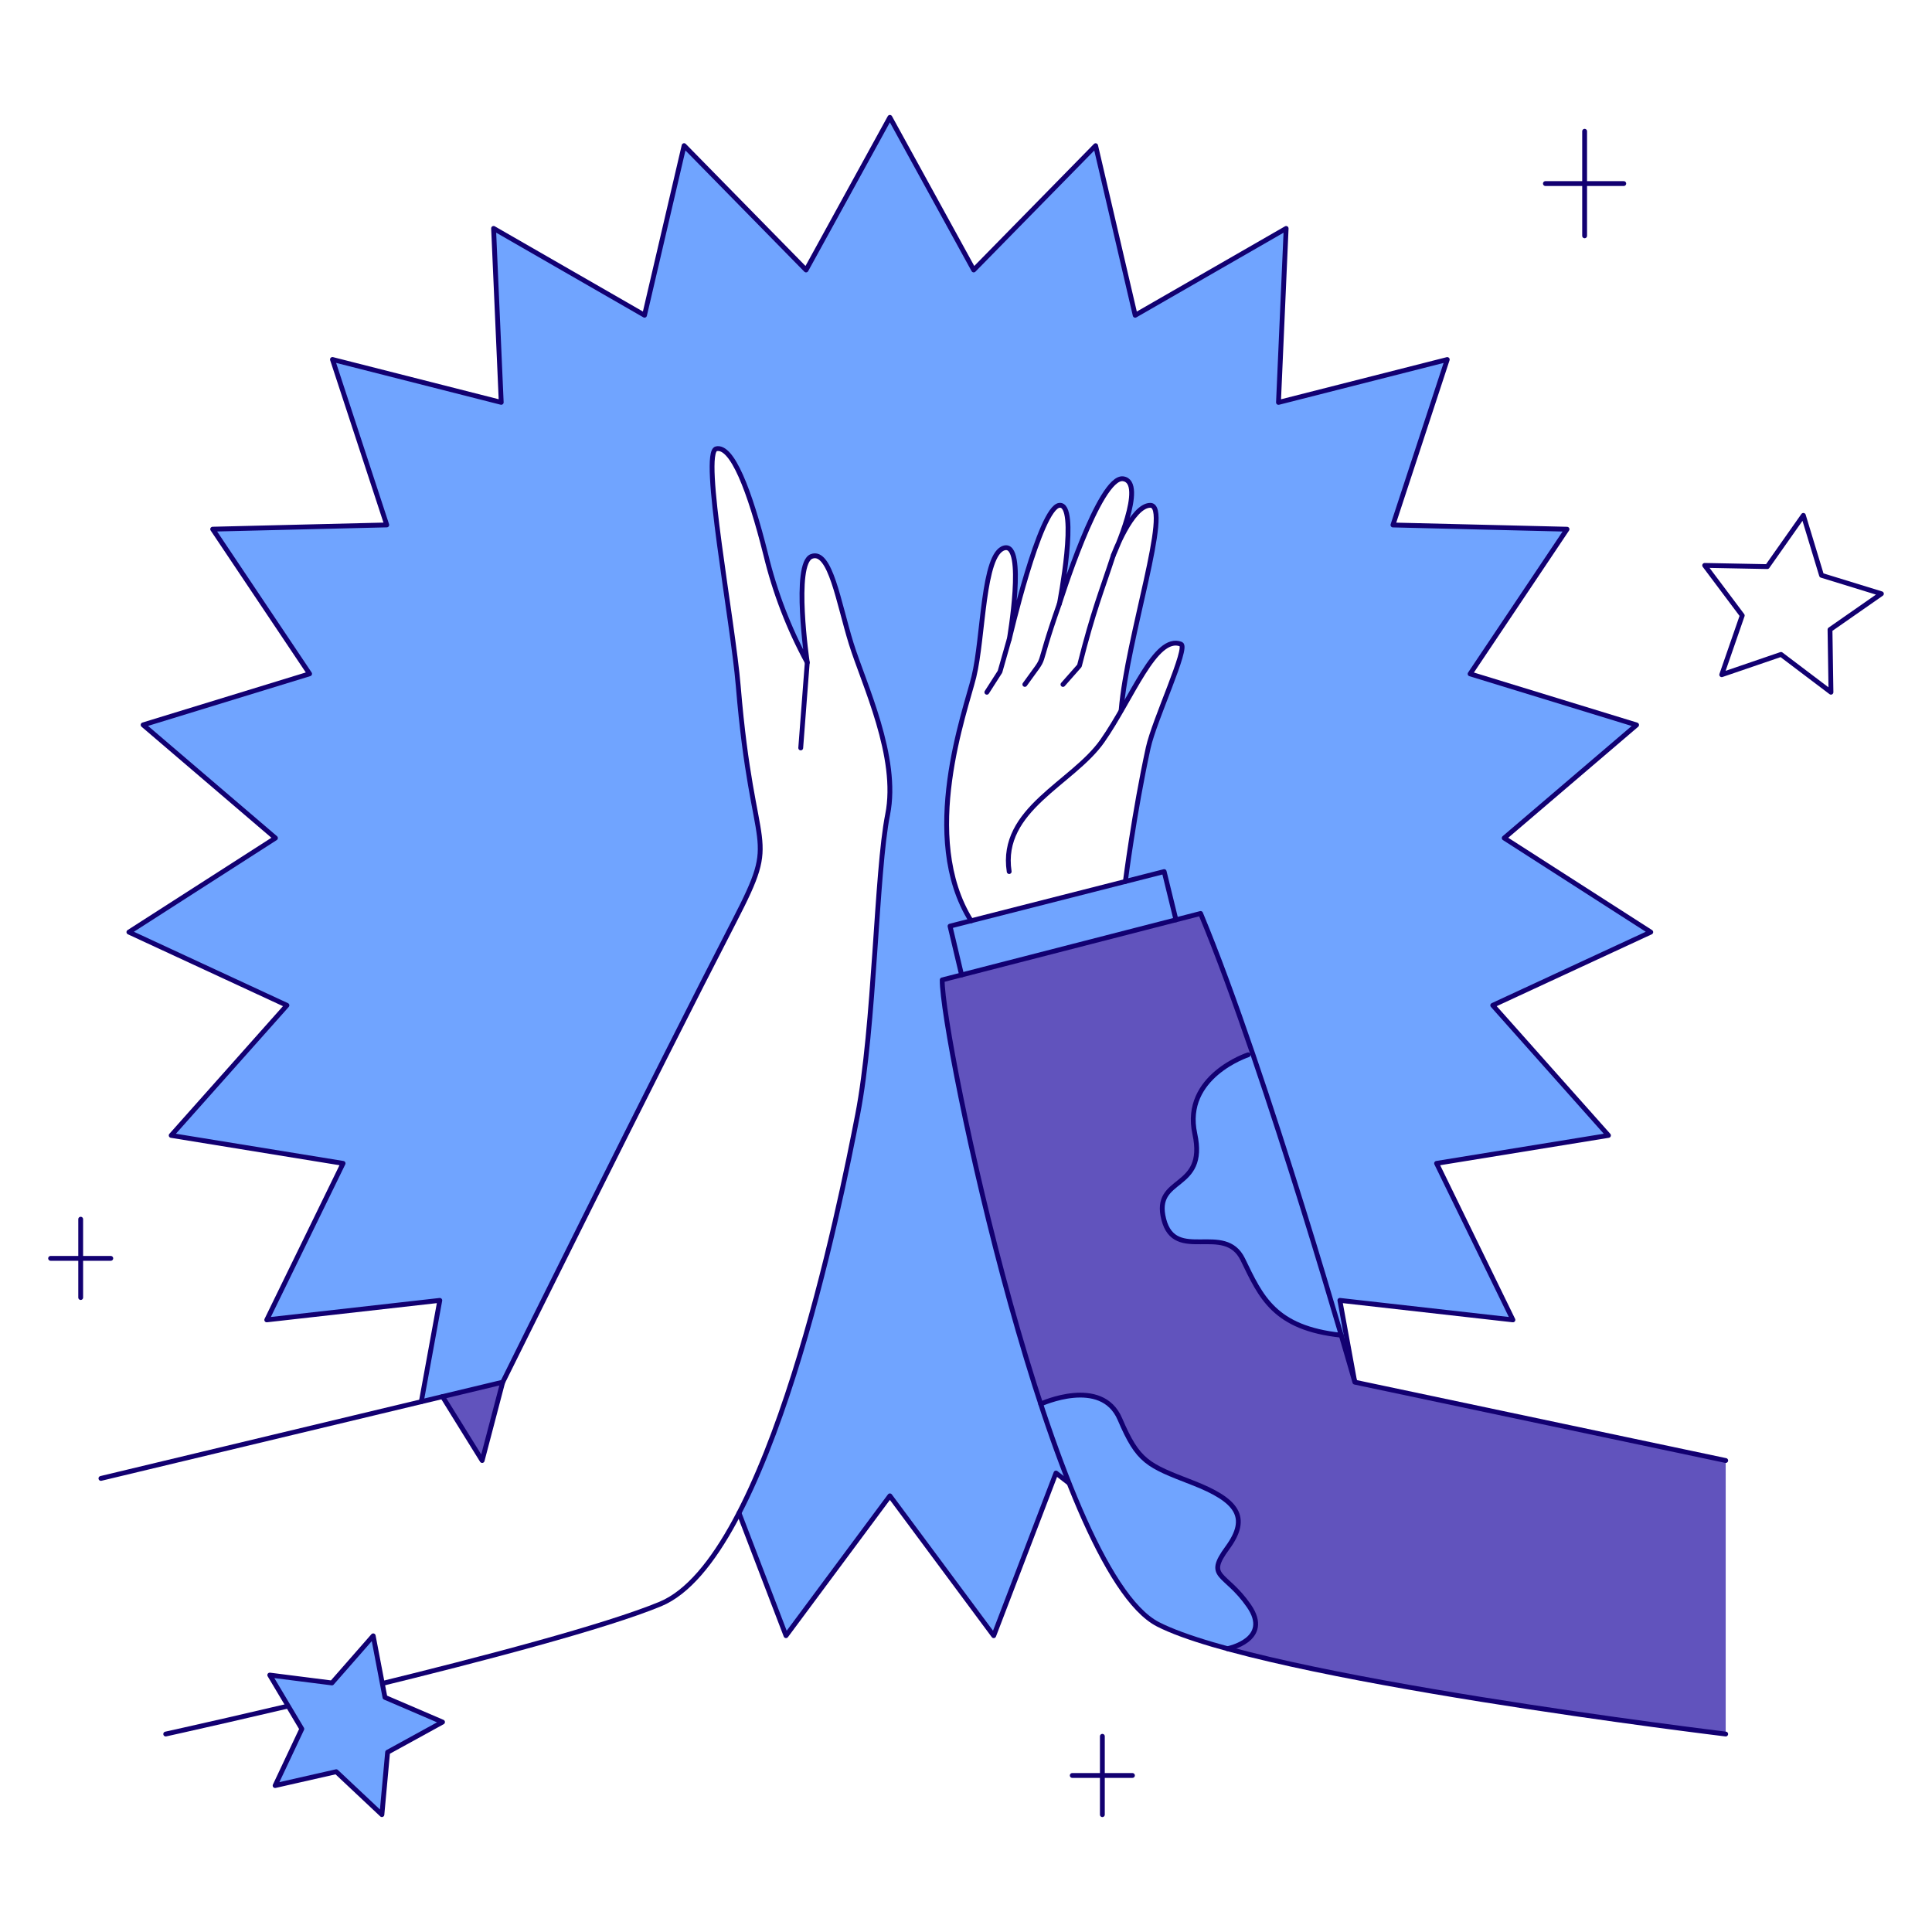 <svg xmlns="http://www.w3.org/2000/svg" fill="none" viewBox="-0.25 -0.25 200 200" id="Collaboration-3--Streamline-Bangalore.svg"><desc>Collaboration 3 Streamline Illustration: https://streamlinehq.com</desc><g id="collaboration-3--work-collaboration"><g id="background"><path id="vector" fill="#70a4ff" fill-rule="evenodd" d="m154.281 103.822 16.359 -7.581 -15.171 -9.738 13.704 -11.714 -17.236 -5.287 10.035 -14.976 -18.022 -0.438 5.622 -17.128 -17.471 4.44 0.793 -18.01 -15.627 8.989 -4.096 -17.556 -12.623 12.875 -8.678 -15.8 -8.678 15.8 -12.621 -12.868 -4.096 17.556 -15.63 -8.994 0.792 18.01 -17.471 -4.44 5.622 17.128 -18.022 0.438 10.035 14.976 -17.237 5.284 13.705 11.714 -15.171 9.738 16.359 7.581 -11.981 13.466 17.794 2.893 -7.902 16.203 17.911 -2.02 -1.915 10.486 8.428 -2.019s15.761 -31.847 23.973 -47.743c4.861 -9.407 1.922 -5.95 0.407 -24.314 -0.559 -6.772 -3.89 -24.21 -2.27 -24.567 1.62 -0.357 3.418 4.174 5.118 10.952 0.94 3.895 2.385 7.651 4.298 11.172 0 0 -1.496 -10.254 0.447 -10.982 1.943 -0.728 2.793 4.822 4.097 9.015 1.304 4.193 4.962 11.756 3.773 17.711 -1.189 5.955 -1.328 21.882 -3.103 31.049 -1.303 6.731 -5.605 28.368 -12.277 41.248L81.117 169.076l10.753 -14.477 10.748 14.477 6.448 -16.835 14.257 11.033 1.667 -17.955 16.704 6.783L138.453 134.363l17.914 2.02 -7.902 -16.203 17.794 -2.893 -11.978 -13.465Zm-35.672 -26.646c-1.443 6.621 -2.363 13.822 -2.363 13.822l-15.978 4.072c-5.417 -8.647 -0.585 -21.699 0.287 -25.253 1.005 -4.095 0.905 -12.76 3.152 -13.348 2.247 -0.588 0.513 9.461 0.513 9.461s3.173 -13.647 5.187 -13.865c2.014 -0.218 0 10.195 0 10.195s4.129 -13.277 6.597 -12.943c1.815 0.247 0.426 4.389 -0.439 6.573 0.698 -1.52 1.969 -3.811 3.254 -3.825 2.265 -0.024 -2.415 13.743 -3.019 21.281 2.209 -3.832 4.118 -7.706 6.196 -6.912 0.821 0.306 -2.749 7.81 -3.388 10.741Z" clip-rule="evenodd" stroke-width="0.5"></path><path id="vector_2" stroke="#120071" stroke-linecap="round" stroke-linejoin="round" d="m43.363 144.85 1.915 -10.486 -17.914 2.02 7.902 -16.203 -17.794 -2.893 11.981 -13.466 -16.359 -7.581 15.171 -9.738L14.564 74.789l17.236 -5.287 -10.034 -14.973 18.022 -0.438 -5.622 -17.128 17.471 4.44 -0.792 -18.01 15.626 8.989 4.096 -17.556L83.192 27.699l8.678 -15.8 8.678 15.8 12.62 -12.868 4.096 17.556 15.627 -8.989 -0.793 18.01 17.471 -4.44 -5.622 17.128 18.022 0.438 -10.035 14.976 17.236 5.287 -13.704 11.706 15.171 9.738 -16.359 7.581 11.981 13.466 -17.794 2.893 7.902 16.203L138.453 134.363l3.238 17.734 -16.704 -6.783 -1.667 17.955 -14.257 -11.033 -6.445 16.841L91.87 154.6 81.117 169.076l-4.864 -12.697" stroke-width="0.5"></path></g><g id="hand 1"><path id="vector_3" fill="#6153bd" fill-rule="evenodd" d="m51.791 142.831 -2.129 8.111 -4.102 -6.617 6.23 -1.493Z" clip-rule="evenodd" stroke-width="0.5"></path><path id="vector_4" stroke="#120071" stroke-linecap="round" stroke-linejoin="round" d="m51.791 142.831 -2.129 8.111 -4.102 -6.617" stroke-width="0.5"></path><path id="vector_5" stroke="#120071" stroke-linecap="round" stroke-linejoin="round" d="m10.198 152.795 41.596 -9.964s15.761 -31.847 23.973 -47.743c4.861 -9.408 1.922 -5.949 0.407 -24.314 -0.559 -6.772 -3.89 -24.21 -2.27 -24.567 1.62 -0.357 3.419 4.174 5.118 10.952 0.94 3.895 2.385 7.651 4.298 11.172 0 0 -1.496 -10.254 0.447 -10.982 1.943 -0.728 2.793 4.822 4.097 9.015 1.304 4.193 4.962 11.756 3.773 17.711 -1.189 5.955 -1.328 21.882 -3.103 31.049 -1.776 9.167 -9.113 45.99 -20.426 50.673 -11.313 4.683 -51.203 13.46 -51.203 13.46" stroke-width="0.5"></path><path id="vector_6" stroke="#120071" stroke-linecap="round" stroke-linejoin="round" d="m82.641 77.176 0.676 -8.843" stroke-width="0.5"></path></g><g id="hand 2"><path id="vector_7" fill="#6153bd" fill-rule="evenodd" d="m178.394 150.942 -38.392 -8.111s-9.077 -32.006 -15.966 -48.519l-26.749 6.878c-0.075 5.905 11.44 61.121 22.334 66.706 10.894 5.585 58.772 11.361 58.772 11.361l0.001 -28.315Z" clip-rule="evenodd" stroke-width="0.5"></path><path id="vector_8" fill="#70a4ff" fill-rule="evenodd" d="M129.027 165.984c-2.448 -3.53 -4.532 -2.84 -2.213 -6.002 2.318 -3.162 1.055 -4.926 -3.619 -6.737 -4.674 -1.811 -5.611 -2.145 -7.514 -6.589 -1.903 -4.445 -8.196 -1.557 -8.196 -1.557 3.677 11.186 7.953 20.657 12.138 22.803 2.311 1.069 4.72 1.915 7.192 2.528 0 0 4.657 -0.919 2.213 -4.445Z" clip-rule="evenodd" stroke-width="0.5"></path><path id="vector_9" fill="#70a4ff" fill-rule="evenodd" d="M128.407 130.137c1.881 3.874 3.145 7.111 10.188 7.841 -1.895 -6.449 -5.455 -18.296 -9.177 -29.184 -3.909 1.277 -6.867 4.23 -5.978 8.335 1.297 5.962 -4.377 4.31 -3.215 8.851s6.299 0.284 8.181 4.157Z" clip-rule="evenodd" stroke-width="0.5"></path><path id="vector_10" stroke="#120071" stroke-linecap="round" stroke-linejoin="round" d="m178.394 150.942 -38.392 -8.111s-9.077 -32.006 -15.966 -48.519l-26.749 6.878c-0.075 5.905 11.44 61.121 22.334 66.706 10.894 5.585 58.772 11.361 58.772 11.361" stroke-width="0.5"></path><path id="vector_11" stroke="#120071" stroke-linecap="round" stroke-linejoin="round" d="M115.81 73.272c0.61 -7.481 5.277 -21.236 3.014 -21.212 -1.922 0.02 -3.809 5.142 -3.809 5.142s3.464 -7.553 0.998 -7.889c-2.467 -0.336 -6.597 12.943 -6.597 12.943s2.02 -10.419 0 -10.195c-2.02 0.223 -5.187 13.87 -5.187 13.87s1.735 -10.049 -0.513 -9.461c-2.247 0.588 -2.147 9.253 -3.152 13.348 -0.872 3.554 -5.705 16.605 -0.287 25.253" stroke-width="0.5"></path><path id="vector_12" stroke="#120071" stroke-linecap="round" stroke-linejoin="round" d="M116.247 90.998s0.92 -7.201 2.363 -13.822c0.638 -2.931 4.208 -10.435 3.392 -10.746 -2.661 -1.016 -5.045 5.618 -8.138 10.025 -3.076 4.383 -10.636 7.064 -9.644 13.519" stroke-width="0.5"></path><path id="vector_13" stroke="#120071" stroke-linecap="round" stroke-linejoin="round" d="M115.012 57.203c-1.23 3.776 -2.056 5.676 -3.521 11.471l-1.703 1.931" stroke-width="0.5"></path><path id="vector_14" stroke="#120071" stroke-linecap="round" stroke-linejoin="round" d="M109.413 62.256c-2.726 7.73 -0.946 4.67 -3.572 8.346" stroke-width="0.5"></path><path id="vector_15" stroke="#120071" stroke-linecap="round" stroke-linejoin="round" d="m101.908 71.411 1.359 -2.123 0.955 -3.358" stroke-width="0.5"></path><path id="vector_16" stroke="#120071" stroke-linecap="round" stroke-linejoin="round" d="m99.294 100.673 -1.197 -5.05 22.167 -5.648 1.221 4.994" stroke-width="0.5"></path><path id="vector_17" stroke="#120071" stroke-linecap="round" stroke-linejoin="round" d="M128.955 108.945s-6.809 2.221 -5.517 8.179c1.292 5.958 -4.377 4.309 -3.215 8.851 1.162 4.542 6.302 0.281 8.184 4.157 1.882 3.875 3.236 7.098 10.188 7.841" stroke-width="0.5"></path><path id="vector_18" stroke="#120071" stroke-linecap="round" stroke-linejoin="round" d="M107.484 145.093s6.293 -2.887 8.196 1.557c1.903 4.444 2.841 4.777 7.514 6.589 4.673 1.812 5.936 3.576 3.619 6.737 -2.317 3.161 -0.234 2.472 2.213 6.002 2.448 3.53 -2.213 4.445 -2.213 4.445" stroke-width="0.5"></path></g><g id="star"><path id="vector_19" stroke="#120071" stroke-linecap="round" stroke-linejoin="round" d="m186.433 53.102 1.883 6.206 6.196 1.907 -5.321 3.71 0.1 6.484 -5.172 -3.913 -6.137 2.1 2.124 -6.129 -3.89 -5.187 6.484 0.126 3.733 -5.304Z" stroke-width="0.5"></path><path id="vector_20" fill="#70a4ff" fill-rule="evenodd" d="M38.385 169.091 39.601 175.46l5.96 2.558 -5.686 3.122 -0.591 6.459 -4.726 -4.443 -6.329 1.437 2.765 -5.867 -3.319 -5.573 6.435 0.816 4.274 -4.878Z" clip-rule="evenodd" stroke-width="0.5"></path><path id="vector_21" stroke="#120071" stroke-linecap="round" stroke-linejoin="round" d="M38.385 169.091 39.601 175.46l5.96 2.558 -5.686 3.122 -0.591 6.459 -4.726 -4.443 -6.329 1.437 2.765 -5.867 -3.319 -5.573 6.435 0.816 4.274 -4.878Z" stroke-width="0.5"></path></g><g id="details"><g id="group"><path id="vector_22" stroke="#120071" stroke-linecap="round" stroke-linejoin="round" d="M159.73 18.753h8.111" stroke-width="0.5"></path><path id="vector_23" stroke="#120071" stroke-linecap="round" stroke-linejoin="round" d="M163.79 13.339v10.824" stroke-width="0.5"></path></g><g id="group_2"><path id="vector_24" stroke="#120071" stroke-linecap="round" stroke-linejoin="round" d="M4.988 130.015h6.23" stroke-width="0.5"></path><path id="vector_25" stroke="#120071" stroke-linecap="round" stroke-linejoin="round" d="M8.103 125.96v8.11" stroke-width="0.5"></path></g><g id="group_3"><path id="vector_26" stroke="#120071" stroke-linecap="round" stroke-linejoin="round" d="M110.75 183.546h6.23" stroke-width="0.5"></path><path id="vector_27" stroke="#120071" stroke-linecap="round" stroke-linejoin="round" d="M113.866 179.491v8.111" stroke-width="0.5"></path></g></g></g></svg>